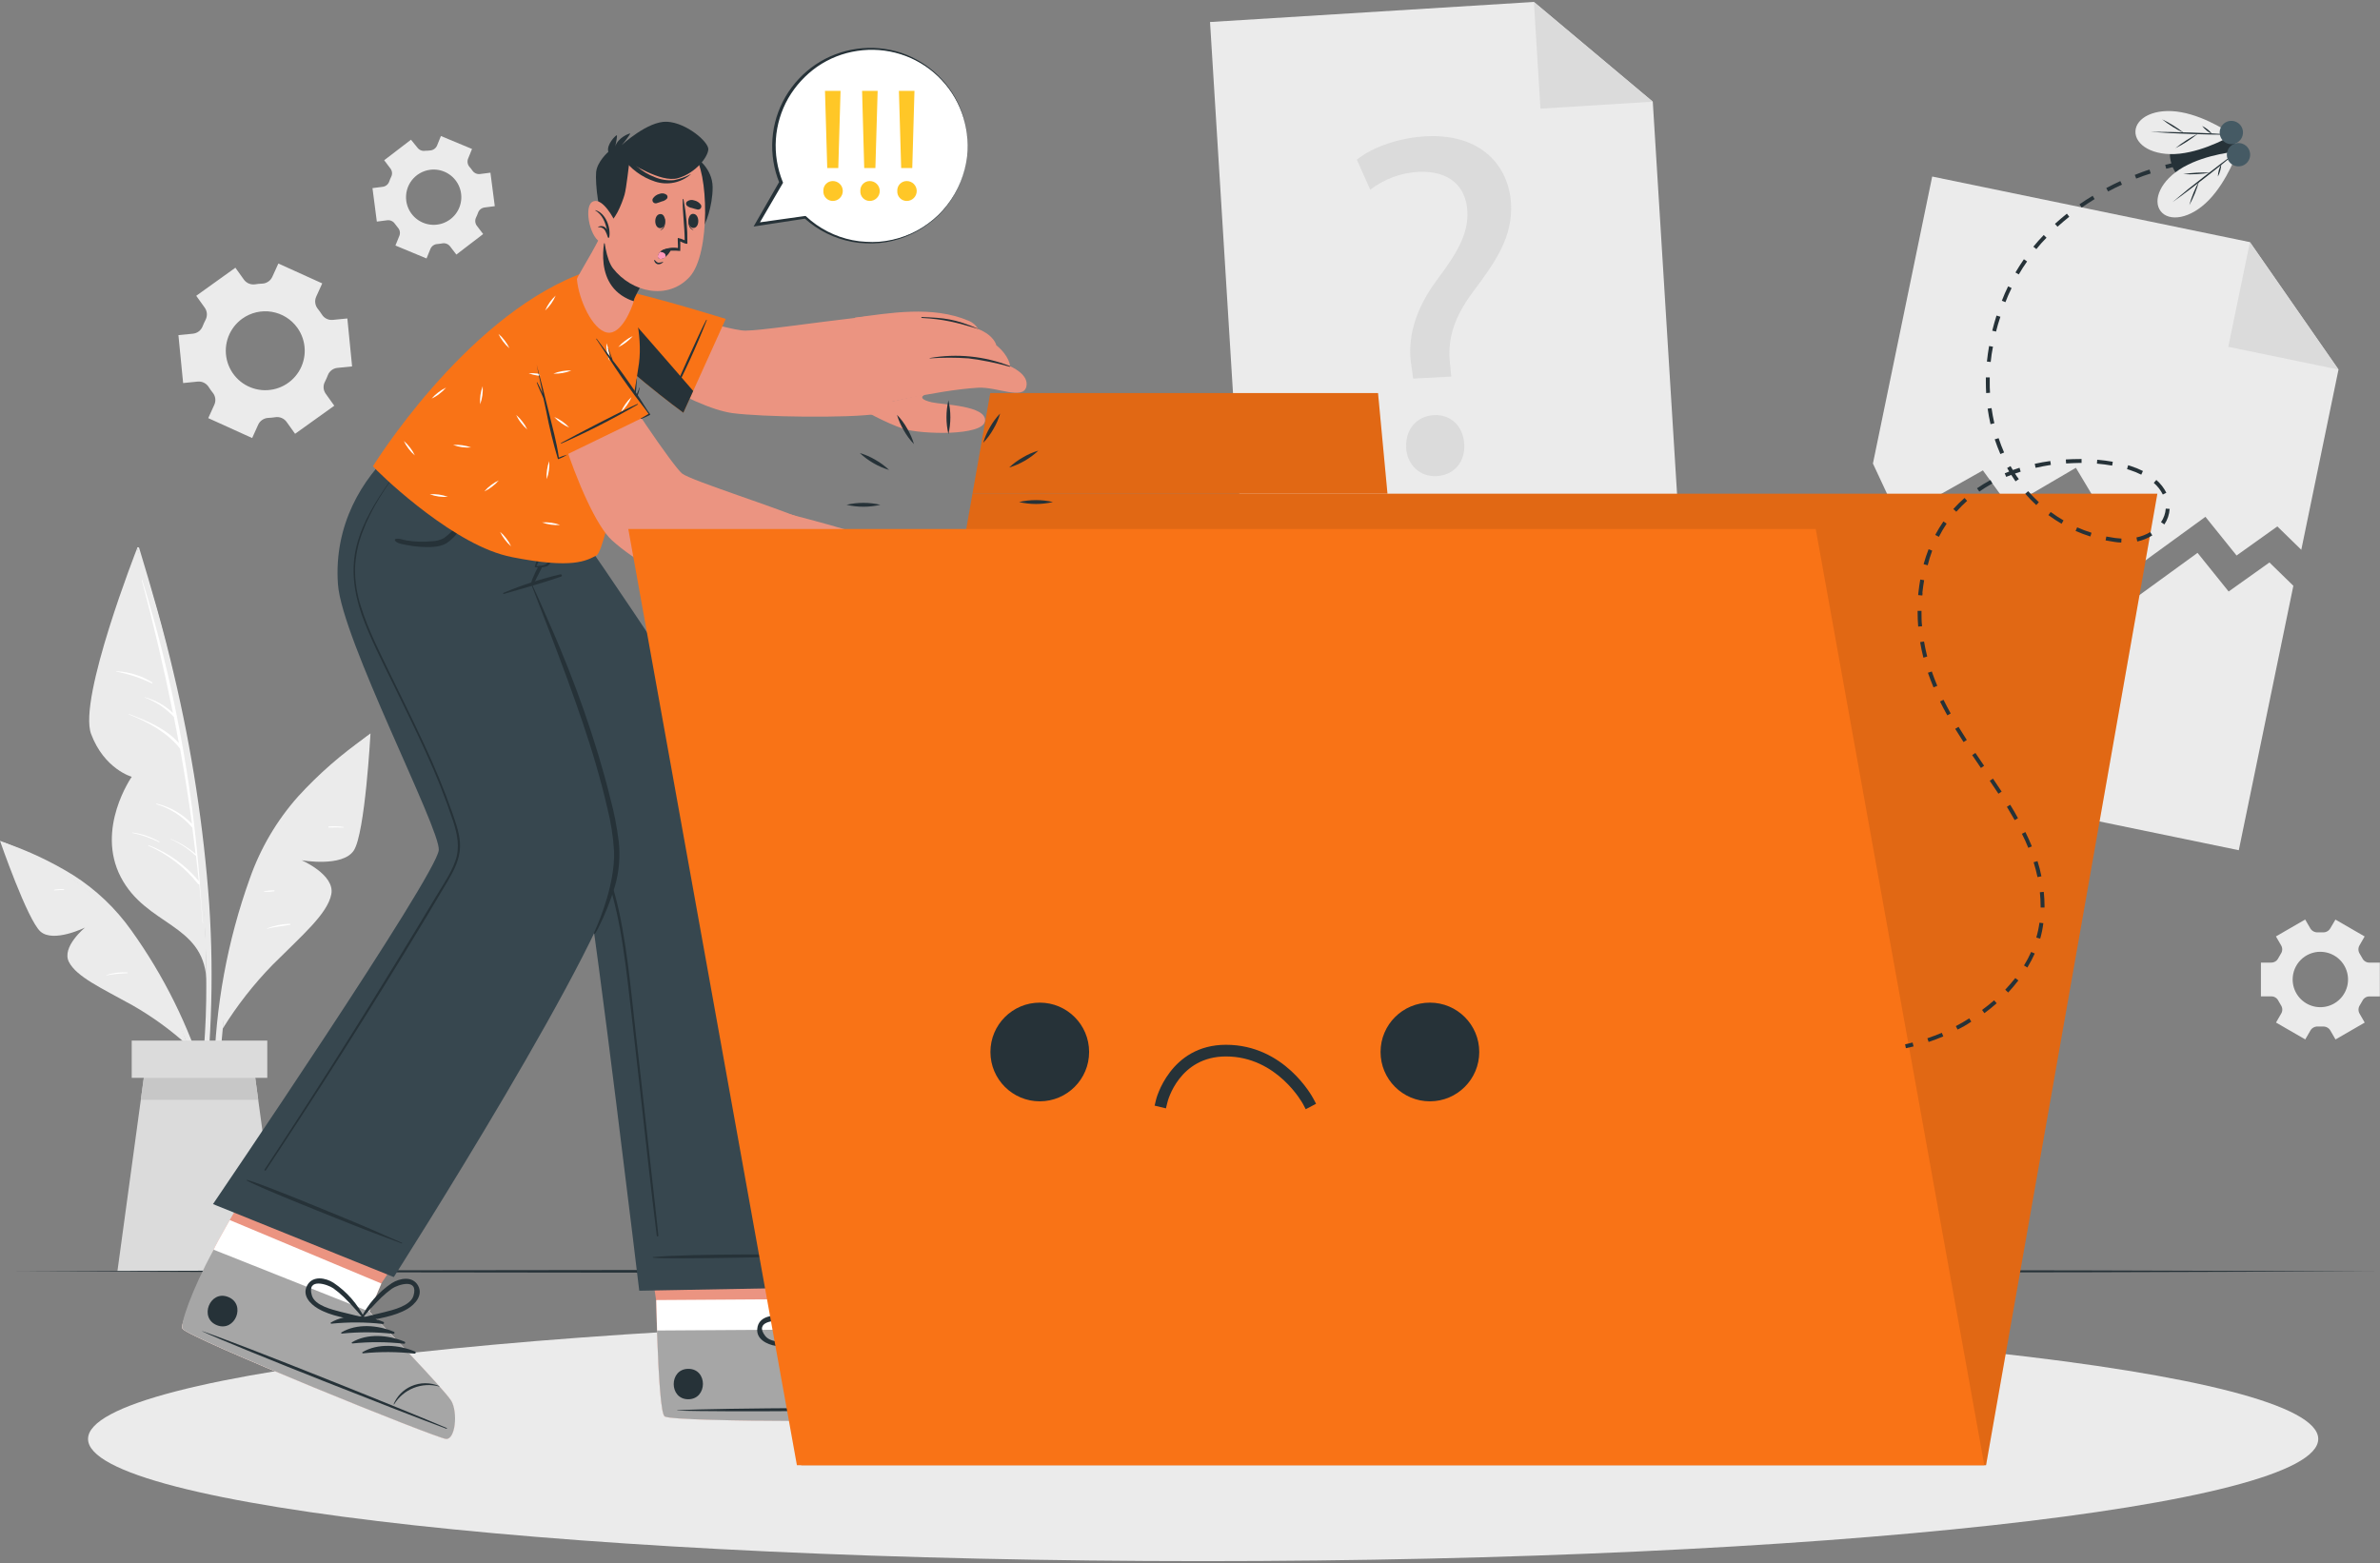 <svg width="612" height="402" viewBox="0 0 612 402" fill="none" xmlns="http://www.w3.org/2000/svg">
<rect x="0" y="0" width="612" height="402" fill="#808080" stroke="none"/>
<path d="M601.33 95.04L591.76 141.39L585.6 135.38L575.12 142.86L567.11 132.91L549.15 145.97L533.8 120.3L516.68 130.33L509.89 120.97L488.15 133.22L481.61 119.21L496.85 45.4L578.55 62.27L601.33 95.04Z" fill="#EBEBEB"/>
<path d="M578.55 62.27L601.33 95.04L572.99 89.19L578.55 62.27Z" fill="#DBDBDB"/>
<path d="M589.72 150.65L575.69 218.65L465.64 195.93L479.57 128.48L486.11 142.48L507.86 130.23L514.64 139.59L531.77 129.57L547.11 155.24L565.08 142.18L573.08 152.12L583.57 144.65L589.72 150.65Z" fill="#EBEBEB"/>
<path d="M432.21 142.68L320.06 149.62L311.15 5.66L394.43 0.5L425 26.15L432.21 142.68Z" fill="#EBEBEB"/>
<path d="M394.43 0.5L425 26.15L396.12 27.94L394.43 0.5Z" fill="#DBDBDB"/>
<path d="M363.38 97.37L362.94 94.12C361.81 87.39 363.65 79.86 369.5 71.99C374.78 64.99 377.64 59.99 377.32 54.31C376.96 47.91 372.71 43.87 364.8 44.19C360.279 44.425 355.937 46.029 352.35 48.79L348.9 41.06C352.9 37.81 359.9 35.41 366.55 35.06C380.98 34.26 388 42.8 388.55 52.33C389.03 60.86 384.61 67.27 378.99 74.76C373.83 81.59 372.14 87.22 372.87 93.59L373.18 96.85L363.38 97.37ZM361.6 115.08C361.34 110.44 364.29 107 368.68 106.76C373.07 106.52 376.27 109.6 376.53 114.25C376.77 118.64 374.08 122.18 369.44 122.44C365.01 122.69 361.81 119.47 361.56 115.08H361.6Z" fill="#DBDBDB"/>
<path d="M82.86 72.88L71.58 67.77L70.01 71.22C69.778 71.713 69.416 72.134 68.964 72.437C68.511 72.74 67.984 72.914 67.44 72.94C66.82 72.96 66.202 73.02 65.59 73.12C65.053 73.2 64.504 73.132 64.002 72.924C63.5 72.716 63.064 72.376 62.74 71.94L60.53 68.85L50.46 76.07L52.67 79.16C52.977 79.606 53.158 80.127 53.194 80.667C53.229 81.208 53.117 81.748 52.87 82.23C52.585 82.78 52.328 83.344 52.1 83.92C51.902 84.428 51.569 84.872 51.138 85.205C50.706 85.538 50.192 85.747 49.65 85.81L45.88 86.18L47.09 98.51L50.88 98.13C51.423 98.087 51.969 98.192 52.457 98.435C52.945 98.678 53.357 99.05 53.65 99.51C53.81 99.77 53.98 100.02 54.16 100.27C54.34 100.52 54.52 100.76 54.71 101C55.055 101.42 55.277 101.927 55.351 102.466C55.425 103.004 55.349 103.552 55.13 104.05L53.55 107.53L64.84 112.65L66.41 109.18C66.644 108.687 67.008 108.268 67.462 107.967C67.917 107.665 68.445 107.494 68.99 107.47C69.603 107.445 70.214 107.385 70.82 107.29C71.357 107.21 71.906 107.278 72.408 107.486C72.91 107.693 73.346 108.034 73.67 108.47L75.88 111.56L85.96 104.34L83.75 101.25C83.433 100.808 83.246 100.286 83.211 99.744C83.176 99.201 83.293 98.659 83.55 98.18C83.829 97.633 84.079 97.073 84.3 96.5C84.492 95.988 84.823 95.54 85.256 95.207C85.689 94.873 86.206 94.666 86.75 94.61L90.54 94.23L89.32 81.9L85.53 82.27C84.99 82.317 84.447 82.215 83.962 81.973C83.477 81.731 83.067 81.36 82.78 80.9C82.61 80.64 82.44 80.39 82.26 80.14C82.08 79.89 81.9 79.64 81.71 79.41C81.367 78.985 81.147 78.474 81.073 77.933C80.999 77.392 81.074 76.841 81.29 76.34L82.86 72.88ZM76.46 84.29C77.629 85.922 78.289 87.864 78.354 89.87C78.42 91.877 77.889 93.858 76.829 95.563C75.768 97.267 74.226 98.62 72.398 99.448C70.569 100.276 68.535 100.544 66.555 100.216C64.574 99.889 62.735 98.982 61.27 97.609C59.805 96.236 58.78 94.46 58.324 92.505C57.869 90.549 58.004 88.503 58.711 86.624C59.419 84.746 60.668 83.119 62.3 81.95C64.488 80.383 67.209 79.749 69.865 80.188C72.52 80.627 74.892 82.102 76.46 84.29V84.29Z" fill="#EBEBEB"/>
<path d="M592.76 236.48L585.24 240.82L586.57 243.12C586.769 243.45 586.868 243.83 586.855 244.215C586.843 244.6 586.719 244.973 586.5 245.29C586.27 245.65 586.05 246.02 585.85 246.41C585.686 246.755 585.426 247.046 585.102 247.248C584.777 247.45 584.402 247.555 584.02 247.55H581.38V256.24H584.04C584.422 256.235 584.797 256.34 585.122 256.542C585.446 256.744 585.706 257.035 585.87 257.38C586.07 257.77 586.29 258.14 586.52 258.5C586.739 258.817 586.863 259.19 586.875 259.575C586.887 259.96 586.789 260.34 586.59 260.67L585.26 262.97L592.78 267.31L594.12 265C594.314 264.672 594.596 264.405 594.933 264.229C595.27 264.052 595.65 263.973 596.03 264H597.31C597.69 263.974 598.069 264.054 598.406 264.23C598.743 264.407 599.025 264.673 599.22 265L600.56 267.32L608.07 262.98L606.74 260.67C606.551 260.338 606.458 259.96 606.472 259.579C606.486 259.197 606.607 258.827 606.82 258.51C607.05 258.15 607.27 257.77 607.47 257.39C607.634 257.045 607.894 256.754 608.218 256.552C608.543 256.35 608.918 256.245 609.3 256.25H611.96V247.56H609.28C608.898 247.565 608.523 247.46 608.198 247.258C607.874 247.056 607.614 246.765 607.45 246.42C607.25 246.04 607.03 245.66 606.8 245.3C606.587 244.983 606.466 244.613 606.452 244.231C606.438 243.85 606.531 243.472 606.72 243.14L608.05 240.83L600.54 236.49L599.2 238.77C599.006 239.098 598.724 239.365 598.387 239.541C598.05 239.718 597.67 239.797 597.29 239.77H596.65H596.01C595.629 239.796 595.248 239.716 594.91 239.539C594.571 239.363 594.287 239.097 594.09 238.77L592.76 236.48ZM596.65 244.78C598.059 244.778 599.437 245.194 600.609 245.976C601.782 246.757 602.696 247.869 603.236 249.171C603.776 250.472 603.918 251.904 603.644 253.287C603.369 254.669 602.691 255.938 601.695 256.935C600.698 257.931 599.429 258.609 598.047 258.884C596.664 259.158 595.232 259.016 593.931 258.476C592.629 257.936 591.517 257.022 590.736 255.849C589.954 254.677 589.538 253.299 589.54 251.89C589.539 250.955 589.722 250.03 590.078 249.166C590.435 248.302 590.959 247.517 591.619 246.856C592.279 246.195 593.064 245.67 593.927 245.312C594.79 244.954 595.715 244.77 596.65 244.77V244.78Z" fill="#EBEBEB"/>
<path d="M105.68 35.93L98.79 41.21L100.38 43.32C100.617 43.621 100.763 43.983 100.8 44.364C100.837 44.745 100.765 45.129 100.59 45.47C100.399 45.859 100.232 46.26 100.09 46.67C99.967 47.031 99.745 47.351 99.45 47.593C99.155 47.835 98.798 47.99 98.42 48.04L95.78 48.38L96.9 56.99L99.54 56.65C99.924 56.596 100.316 56.653 100.67 56.812C101.024 56.971 101.325 57.227 101.54 57.55C101.781 57.898 102.041 58.232 102.32 58.55C102.578 58.833 102.748 59.185 102.812 59.562C102.876 59.94 102.83 60.328 102.68 60.68L101.68 63.14L109.68 66.47L110.68 64.01C110.829 63.657 111.074 63.353 111.386 63.132C111.699 62.911 112.068 62.782 112.45 62.76L113.09 62.69L113.72 62.59C114.09 62.52 114.472 62.553 114.825 62.685C115.177 62.818 115.487 63.044 115.72 63.34L117.35 65.47L124.24 60.19L122.63 58.08C122.397 57.775 122.255 57.411 122.217 57.03C122.18 56.648 122.251 56.264 122.42 55.92C122.61 55.533 122.777 55.136 122.92 54.73C123.043 54.369 123.265 54.049 123.56 53.807C123.855 53.565 124.212 53.41 124.59 53.36L127.23 53.02L126.11 44.41L123.47 44.75C123.087 44.805 122.696 44.75 122.342 44.593C121.988 44.435 121.686 44.181 121.47 43.86C121.22 43.5 120.96 43.16 120.68 42.86C120.447 42.571 120.296 42.224 120.243 41.856C120.191 41.488 120.238 41.113 120.38 40.77L121.38 38.31L113.38 34.98L112.38 37.44C112.229 37.791 111.984 38.094 111.672 38.315C111.359 38.536 110.992 38.666 110.61 38.69L109.97 38.75L109.38 38.77C109.01 38.84 108.628 38.807 108.275 38.675C107.923 38.542 107.613 38.316 107.38 38.02L105.68 35.93ZM110.61 43.66C112.003 43.481 113.418 43.718 114.676 44.343C115.934 44.967 116.979 45.949 117.68 47.167C118.38 48.384 118.704 49.782 118.611 51.183C118.518 52.584 118.012 53.927 117.157 55.041C116.302 56.155 115.136 56.991 113.806 57.443C112.477 57.895 111.043 57.944 109.686 57.582C108.329 57.221 107.109 56.465 106.181 55.411C105.253 54.357 104.657 53.052 104.47 51.66C104.345 50.731 104.405 49.787 104.646 48.881C104.888 47.975 105.306 47.127 105.876 46.383C106.447 45.64 107.159 45.016 107.971 44.549C108.784 44.082 109.68 43.779 110.61 43.66Z" fill="#EBEBEB"/>
<path d="M54.2 261.55C54.576 251.883 54.442 242.203 53.8 232.55C52.369 212.617 49.329 192.833 44.71 173.39C42.17 162.45 39.05 151.69 35.79 140.94C35.69 140.61 35.17 140.7 35.26 141.04C45.33 178.94 53.59 218.04 53.02 257.44C52.86 268.44 51.58 279.29 50.54 290.25C50.54 290.54 50.99 290.66 51.06 290.36C53.13 280.95 53.81 271.13 54.2 261.55Z" fill="#EBEBEB"/>
<path d="M35.26 141.01C35.26 141.01 20.02 179.71 23.43 188.77C26.84 197.83 33.88 199.77 33.88 199.77C33.88 199.77 24.55 213.09 31.07 225.58C37.59 238.07 52.07 237.48 53.07 251.64C53.04 251.71 53.84 192.5 35.26 141.01Z" fill="#EBEBEB"/>
<path d="M51.38 227.26C51.405 227.196 51.405 227.124 51.38 227.06C49.38 200.639 44.422 174.526 36.6 149.21C36.6 149.14 36.45 149.16 36.47 149.21C39.49 160.543 42.157 171.923 44.47 183.35C42.421 181.409 39.918 180.013 37.19 179.29C37.19 179.29 37.11 179.35 37.19 179.37C40.056 180.42 42.633 182.134 44.71 184.37C45.15 186.62 45.59 188.86 46 191.11C42.59 187.3 37.87 185.41 33.14 183.61C33.129 183.615 33.12 183.622 33.114 183.632C33.107 183.642 33.104 183.653 33.104 183.665C33.104 183.677 33.107 183.688 33.114 183.698C33.12 183.708 33.129 183.715 33.14 183.72C38.07 185.72 42.97 188.3 46.31 192.55C47.47 198.97 48.49 205.413 49.37 211.88C46.908 209.301 43.75 207.491 40.28 206.67C40.17 206.67 40.11 206.8 40.22 206.83C43.785 207.88 46.967 209.944 49.38 212.77H49.44C49.74 215.037 50.027 217.313 50.3 219.6C48.395 217.988 46.245 216.692 43.93 215.76C43.87 215.76 43.83 215.83 43.93 215.85C46.292 216.873 48.455 218.305 50.32 220.08C50.32 220.08 50.37 220.08 50.4 220.08C50.65 222.25 50.9 224.42 51.12 226.59C47.686 222.439 43.23 219.254 38.19 217.35C38.169 217.35 38.148 217.358 38.133 217.373C38.118 217.388 38.11 217.409 38.11 217.43C38.11 217.451 38.118 217.472 38.133 217.487C38.148 217.502 38.169 217.51 38.19 217.51C43.166 219.703 47.538 223.069 50.93 227.32C50.967 227.367 51.018 227.401 51.075 227.419C51.132 227.437 51.193 227.437 51.25 227.42C51.58 230.75 51.88 234.08 52.12 237.42C52.12 237.47 52.2 237.47 52.2 237.42C51.94 234.067 51.667 230.68 51.38 227.26Z" fill="white"/>
<path d="M39.13 175.48C36.37 173.762 33.217 172.778 29.97 172.62C29.954 172.62 29.939 172.626 29.928 172.638C29.916 172.649 29.91 172.664 29.91 172.68C29.91 172.696 29.916 172.711 29.928 172.722C29.939 172.734 29.954 172.74 29.97 172.74C33.109 173.335 36.156 174.344 39.03 175.74C39.15 175.77 39.24 175.56 39.13 175.48Z" fill="white"/>
<path d="M40.98 216.45C38.859 215.232 36.523 214.435 34.1 214.1C34.02 214.1 34.01 214.21 34.1 214.23C36.466 214.705 38.755 215.506 40.9 216.61C40.99 216.66 41.07 216.5 40.98 216.45Z" fill="white"/>
<path d="M94.28 189.44C87.833 193.897 81.912 199.07 76.63 204.86C71.183 210.991 66.981 218.124 64.26 225.86C58.468 241.978 55.353 258.936 55.04 276.06C54.846 285.543 55.755 295.017 57.75 304.29C57.766 304.357 57.808 304.416 57.866 304.454C57.924 304.491 57.995 304.505 58.063 304.492C58.131 304.479 58.191 304.441 58.232 304.385C58.272 304.328 58.289 304.259 58.28 304.19C55.798 287.826 55.892 271.175 58.56 254.84C61.18 238.84 65.29 221.42 75.47 208.41C81.01 201.32 87.92 195.75 94.75 189.99C95.11 189.67 94.65 189.18 94.28 189.44Z" fill="#EBEBEB"/>
<path d="M57.28 264.52C60.95 258.584 65.263 253.071 70.14 248.08C77.77 240.45 84.19 235.03 85.19 229.99C86.19 224.95 77.55 221.23 77.55 221.23C77.55 221.23 88.1 223.13 90.99 218.7C93.88 214.27 95.27 188.61 95.27 188.61C95.27 188.61 76.07 202.32 67.12 221.54C58.17 240.76 57.28 264.52 57.28 264.52Z" fill="#EBEBEB"/>
<path d="M88.38 212.68C87.116 212.492 85.834 212.448 84.56 212.55C84.41 212.55 84.42 212.81 84.56 212.82C85.82 212.82 87.09 212.76 88.35 212.82C88.364 212.816 88.377 212.809 88.388 212.798C88.398 212.787 88.405 212.774 88.408 212.759C88.411 212.745 88.41 212.73 88.405 212.716C88.4 212.702 88.392 212.689 88.38 212.68V212.68Z" fill="white"/>
<path d="M74.59 237.57C72.562 237.611 70.558 238.011 68.67 238.75C68.67 238.75 68.67 238.85 68.67 238.84C70.67 238.37 72.6 238.18 74.58 237.84C74.606 237.829 74.628 237.81 74.644 237.787C74.66 237.764 74.669 237.736 74.67 237.708C74.671 237.68 74.664 237.652 74.65 237.628C74.636 237.603 74.615 237.583 74.59 237.57V237.57Z" fill="white"/>
<path d="M70.45 228.97C69.608 228.963 68.768 229.037 67.94 229.19C67.925 229.196 67.912 229.206 67.902 229.219C67.893 229.233 67.888 229.249 67.888 229.265C67.888 229.281 67.893 229.297 67.902 229.311C67.912 229.324 67.925 229.334 67.94 229.34C68.778 229.388 69.619 229.352 70.45 229.23C70.484 229.23 70.517 229.216 70.542 229.192C70.566 229.168 70.58 229.134 70.58 229.1C70.58 229.066 70.566 229.032 70.542 229.008C70.517 228.984 70.484 228.97 70.45 228.97V228.97Z" fill="white"/>
<path d="M0.99 216.66C7.239 218.779 13.228 221.6 18.84 225.07C24.663 228.77 29.713 233.566 33.71 239.19C42.119 250.895 48.557 263.897 52.77 277.68C55.12 285.312 56.569 293.192 57.09 301.16C57.079 301.212 57.051 301.258 57.01 301.291C56.969 301.324 56.918 301.342 56.865 301.342C56.812 301.342 56.761 301.324 56.72 301.291C56.679 301.258 56.651 301.212 56.64 301.16C54.875 287.344 50.954 273.891 45.02 261.29C39.19 248.94 31.84 235.8 20.6 227.62C14.48 223.17 7.6 220.25 0.74 217.17C0.38 217.05 0.63 216.54 0.99 216.66Z" fill="#EBEBEB"/>
<path d="M48.29 268.87C43.946 264.917 39.18 261.453 34.08 258.54C26.14 254.13 19.69 251.23 17.72 247.38C15.75 243.53 21.88 238.53 21.88 238.53C21.88 238.53 13.78 242.53 10.42 239.58C7.06 236.63 0 216.23 0 216.23C0 216.23 18.71 222.88 30.38 236.37C42.05 249.86 48.29 268.87 48.29 268.87Z" fill="#EBEBEB"/>
<path d="M32.76 250.09C30.921 249.962 29.073 250.189 27.32 250.76C27.32 250.76 27.32 250.85 27.32 250.84C29.109 250.533 30.916 250.346 32.73 250.28C32.86 250.28 32.89 250.1 32.76 250.09Z" fill="white"/>
<path d="M16.44 228.69C15.601 228.621 14.756 228.669 13.93 228.83C13.84 228.83 13.87 228.99 13.93 228.98C14.76 228.89 15.57 228.92 16.39 228.9C16.416 228.901 16.441 228.893 16.461 228.878C16.481 228.862 16.495 228.84 16.501 228.816C16.507 228.791 16.504 228.765 16.493 228.742C16.482 228.719 16.463 228.701 16.44 228.69V228.69Z" fill="white"/>
<path d="M72.42 326.95H30.19L36.21 282.84L37.75 271.53H64.86L66.4 282.84L72.42 326.95Z" fill="#DBDBDB"/>
<path d="M66.4 282.84H36.21L37.75 271.53H64.86L66.4 282.84Z" fill="#C7C7C7"/>
<path d="M68.73 267.61H33.87V277.19H68.73V267.61Z" fill="#DBDBDB"/>
<path d="M3.34 326.95L79.35 326.71L155.36 326.62L307.38 326.45L459.4 326.62L535.41 326.71L611.42 326.95L535.41 327.2L459.4 327.28L307.38 327.45L155.36 327.28L79.35 327.19L3.34 326.95Z" fill="#263238"/>
<path d="M309.38 401.48C467.742 401.48 596.12 387.413 596.12 370.06C596.12 352.707 467.742 338.64 309.38 338.64C151.018 338.64 22.64 352.707 22.64 370.06C22.64 387.413 151.018 401.48 309.38 401.48Z" fill="#EBEBEB"/>
<path d="M242.63 364.86C240.3 365.65 173.49 365.86 170.93 364.28C169.93 363.68 169.36 353.95 168.93 342.17C168.84 339.63 168.77 337 168.71 334.34L163.38 298.7L208.05 298.41L212.26 334.06L212.09 341.9C212.09 341.9 237.71 353.25 240.33 355.31C242.95 357.37 244.96 364.07 242.63 364.86Z" fill="#EB9481"/>
<path d="M242.63 364.86C240.3 365.65 173.49 365.86 170.93 364.28C169.75 363.54 169.11 349.33 168.75 334.34L212.21 334.06L212.04 341.9C212.04 341.9 237.66 353.25 240.28 355.31C242.9 357.37 244.96 364.07 242.63 364.86Z" fill="white"/>
<path d="M242.63 364.86C240.3 365.65 173.49 365.86 170.93 364.28C169.93 363.68 169.36 353.95 168.93 342.17L212 341.9C212 341.9 237.62 353.25 240.24 355.31C242.86 357.37 244.96 364.07 242.63 364.86Z" fill="#A6A6A6"/>
<path d="M241.66 362.19C230.46 361.95 185.26 362.06 174.17 362.68C174.08 362.68 174.08 362.74 174.17 362.75C185.27 363.22 230.47 362.75 241.66 362.37C241.9 362.36 241.9 362.19 241.66 362.19Z" fill="#263238"/>
<path d="M235.97 352.92C234.725 352.892 233.487 353.123 232.335 353.598C231.184 354.073 230.143 354.782 229.28 355.68C227.707 357.283 226.817 359.434 226.8 361.68C226.8 361.75 226.92 361.75 226.93 361.68C227.302 359.468 228.379 357.435 230.001 355.885C231.623 354.335 233.703 353.351 235.93 353.08C235.951 353.085 235.974 353.082 235.992 353.071C236.011 353.06 236.025 353.041 236.03 353.02C236.035 352.999 236.032 352.976 236.021 352.958C236.009 352.939 235.991 352.925 235.97 352.92V352.92Z" fill="#263238"/>
<path d="M216.38 343C211.9 342.95 206.71 344.55 203.93 348.23C203.83 348.37 204.03 348.52 204.16 348.45C208.074 346.384 212.197 344.741 216.46 343.55C216.526 343.532 216.583 343.49 216.62 343.433C216.658 343.376 216.673 343.307 216.663 343.24C216.653 343.172 216.619 343.11 216.567 343.066C216.515 343.022 216.448 342.999 216.38 343V343Z" fill="#263238"/>
<path d="M219.86 344.33C215.37 344.33 210.18 345.89 207.41 349.56C207.3 349.71 207.5 349.86 207.64 349.79C211.548 347.717 215.669 346.07 219.93 344.88C219.995 344.862 220.051 344.821 220.089 344.765C220.126 344.709 220.142 344.642 220.134 344.575C220.125 344.508 220.093 344.446 220.043 344.401C219.992 344.356 219.927 344.331 219.86 344.33V344.33Z" fill="#263238"/>
<path d="M223.32 345.67C218.84 345.67 213.65 347.22 210.87 350.9C210.77 351.04 210.97 351.19 211.1 351.12C215.014 349.054 219.137 347.411 223.4 346.22C223.466 346.202 223.523 346.16 223.56 346.103C223.598 346.046 223.613 345.977 223.603 345.91C223.593 345.842 223.559 345.78 223.507 345.736C223.455 345.692 223.388 345.669 223.32 345.67Z" fill="#263238"/>
<path d="M226.79 347.01C222.3 346.96 217.11 348.56 214.34 352.24C214.23 352.38 214.44 352.53 214.57 352.46C218.483 350.392 222.607 348.75 226.87 347.56C226.936 347.542 226.993 347.5 227.03 347.443C227.068 347.386 227.083 347.317 227.073 347.25C227.063 347.182 227.029 347.12 226.977 347.076C226.925 347.032 226.858 347.009 226.79 347.01V347.01Z" fill="#263238"/>
<path d="M176.99 352.03C171.99 352.03 171.99 359.88 176.99 359.85C181.99 359.82 182.03 352 176.99 352.03Z" fill="#263238"/>
<path d="M221.19 331.02C218.92 329.14 216.06 331.02 214.67 332.95C212.356 336.361 210.977 340.319 210.67 344.43C210.67 344.52 210.74 344.56 210.81 344.56C210.828 344.645 210.866 344.724 210.92 344.791C210.975 344.858 211.045 344.911 211.124 344.945C211.204 344.979 211.29 344.994 211.376 344.988C211.463 344.982 211.546 344.955 211.62 344.91C214.8 342.7 218.48 340.72 220.89 337.59C222.26 335.77 223.38 332.77 221.19 331.02ZM215.73 340.56C214.19 341.69 212.6 342.74 211.1 343.93C211.9 341.69 212.59 339.43 213.61 337.27C214.081 336.234 214.623 335.232 215.23 334.27C216.23 332.78 220.59 329.02 221.05 333.89C221.31 336.56 217.56 339.22 215.73 340.56Z" fill="#263238"/>
<path d="M199.51 346.13C203.41 346.71 207.44 345.59 211.27 344.98C211.353 344.958 211.43 344.917 211.495 344.861C211.559 344.804 211.609 344.733 211.642 344.653C211.674 344.573 211.687 344.487 211.679 344.402C211.672 344.316 211.645 344.233 211.6 344.16C211.615 344.149 211.626 344.134 211.634 344.118C211.643 344.101 211.647 344.083 211.647 344.065C211.647 344.047 211.643 344.029 211.634 344.012C211.626 343.996 211.615 343.981 211.6 343.97C208.523 341.226 204.777 339.339 200.74 338.5C198.38 338.05 195.04 338.7 194.74 341.63C194.38 344.39 197.23 345.77 199.51 346.13ZM196.79 343.59C193.79 339.75 199.52 339.42 201.24 339.82C202.356 340.099 203.452 340.453 204.52 340.88C206.707 341.787 208.847 342.805 210.93 343.93C209.03 344.12 207.16 344.46 205.27 344.72C203.01 345.02 198.47 345.7 196.79 343.59V343.59Z" fill="#263238"/>
<path d="M97.7 133.97C97.7 133.97 149.57 222.21 150.96 228.41C153.09 237.93 164.38 331.94 164.38 331.94L218.38 330.94C218.38 330.94 209.08 248.05 200.27 220.74C193.93 201.07 148.15 135.83 148.15 135.83L97.7 133.97Z" fill="#37474F"/>
<path d="M213.47 322.7C205.72 322.64 178.25 322.33 167.93 323.29C167.85 323.29 167.86 323.43 167.93 323.44C171.48 323.95 205.71 323.16 213.46 322.91C213.476 322.916 213.494 322.918 213.511 322.916C213.528 322.914 213.544 322.908 213.558 322.898C213.573 322.889 213.585 322.876 213.593 322.861C213.602 322.846 213.606 322.829 213.607 322.812C213.608 322.795 213.605 322.777 213.598 322.762C213.591 322.746 213.58 322.732 213.567 322.721C213.553 322.71 213.538 322.703 213.521 322.699C213.504 322.695 213.487 322.696 213.47 322.7V322.7Z" fill="#263238"/>
<path d="M106.55 142.07C109.95 147.4 113.55 152.62 117.01 157.91C120.47 163.2 123.95 168.49 127.38 173.77C134.22 184.437 140.887 195.173 147.38 205.98C150.549 210.989 153.26 216.274 155.48 221.77C157.506 227.267 159.029 232.937 160.03 238.71C161.09 244.5 161.79 250.35 162.44 256.2C163.107 262.42 163.803 268.643 164.53 274.87C165.95 287.61 167.373 300.35 168.8 313.09C168.97 314.65 169.14 316.21 169.3 317.78C169.3 318.01 168.91 318.05 168.88 317.78C167.29 305.13 165.97 292.43 164.53 279.78C163.81 273.467 163.093 267.157 162.38 260.85C161.71 254.98 161.07 249.1 160.16 243.27C159.325 237.515 158.055 231.832 156.36 226.27C154.493 220.51 151.991 214.976 148.9 209.77C142.65 198.98 136.03 188.38 129.41 177.77C122.79 167.16 115.99 156.46 109.01 145.98C108.15 144.69 107.28 143.4 106.38 142.13C106.31 142.06 106.49 141.97 106.55 142.07Z" fill="#263238"/>
<path d="M114.7 370.06C112.24 369.91 48.7 344.17 46.94 341.73C46.862 341.586 46.827 341.423 46.84 341.26C46.84 339.07 51.25 331.43 54.93 321.39C55.16 320.75 56.8 317.77 59.07 313.76C65.38 302.77 76.38 283.84 76.38 283.84L117.91 300.34L98.03 330.09L94.94 337.29C94.94 337.29 114.43 357.44 116.07 360.29C117.71 363.14 117.15 370.2 114.7 370.06Z" fill="#EB9481"/>
<path d="M114.7 370.06C112.24 369.91 48.7 344.17 46.94 341.73C46.862 341.586 46.827 341.423 46.84 341.26C46.84 339.07 51.25 331.43 54.93 321.39C55.16 320.75 56.8 317.77 59.07 313.76L98.07 330.09L94.98 337.29C94.98 337.29 114.47 357.44 116.11 360.29C117.75 363.14 117.15 370.2 114.7 370.06Z" fill="white"/>
<path d="M114.7 370.06C112.24 369.91 48.7 344.17 46.94 341.73C46.26 340.8 49.1 332.13 54.94 321.39L94.94 337.3C94.94 337.3 114.43 357.43 116.08 360.3C117.73 363.17 117.15 370.2 114.7 370.06Z" fill="#A6A6A6"/>
<path d="M114.8 367.22C104.51 362.8 62.57 345.94 52.06 342.36C51.97 342.36 51.95 342.36 52.06 342.42C62.17 347.02 104.24 363.54 114.76 367.42C114.96 367.47 115.02 367.31 114.8 367.22Z" fill="#263238"/>
<path d="M113 356.49C111.859 355.989 110.626 355.73 109.38 355.73C108.134 355.73 106.901 355.989 105.76 356.49C103.708 357.388 102.082 359.043 101.22 361.11C101.22 361.17 101.31 361.22 101.34 361.16C102.519 359.243 104.287 357.759 106.381 356.931C108.474 356.104 110.779 355.977 112.95 356.57C112.967 356.565 112.981 356.555 112.991 356.54C113 356.525 113.003 356.507 113 356.49V356.49Z" fill="#263238"/>
<path d="M98.57 339.95C94.44 338.22 89.02 337.76 85.07 340.13C84.92 340.22 85.07 340.43 85.2 340.42C89.603 339.973 94.042 339.997 98.44 340.49C98.508 340.497 98.576 340.48 98.631 340.441C98.687 340.401 98.727 340.343 98.743 340.277C98.758 340.211 98.75 340.141 98.718 340.081C98.686 340.021 98.634 339.974 98.57 339.95Z" fill="#263238"/>
<path d="M101.28 342.49C97.15 340.76 91.73 340.3 87.78 342.67C87.63 342.76 87.78 342.97 87.91 342.96C92.313 342.508 96.752 342.532 101.15 343.03C101.218 343.037 101.286 343.02 101.341 342.981C101.397 342.941 101.437 342.883 101.453 342.817C101.468 342.751 101.46 342.681 101.428 342.621C101.396 342.561 101.344 342.514 101.28 342.49Z" fill="#263238"/>
<path d="M104 345.03C99.86 343.3 94.44 342.84 90.5 345.21C90.34 345.3 90.5 345.51 90.62 345.5C95.023 345.048 99.462 345.072 103.86 345.57C103.929 345.582 104 345.567 104.059 345.529C104.117 345.491 104.16 345.432 104.177 345.364C104.195 345.296 104.186 345.224 104.154 345.163C104.121 345.101 104.066 345.053 104 345.03V345.03Z" fill="#263238"/>
<path d="M106.71 347.57C102.57 345.84 97.16 345.38 93.21 347.74C93.05 347.84 93.21 348.05 93.33 348.04C97.733 347.588 102.172 347.612 106.57 348.11C106.639 348.122 106.71 348.107 106.769 348.069C106.827 348.031 106.87 347.972 106.887 347.904C106.905 347.836 106.896 347.764 106.864 347.703C106.831 347.641 106.776 347.593 106.71 347.57V347.57Z" fill="#263238"/>
<path d="M58.66 333.54C53.99 331.68 51.09 338.95 55.78 340.81C60.47 342.67 63.38 335.4 58.66 333.54Z" fill="#263238"/>
<path d="M107.52 330.65C106.11 328.06 102.78 328.7 100.75 329.99C97.33 332.281 94.572 335.429 92.75 339.12C92.742 339.136 92.738 339.154 92.738 339.172C92.737 339.19 92.741 339.208 92.749 339.224C92.757 339.241 92.768 339.255 92.782 339.266C92.796 339.278 92.812 339.286 92.83 339.29C92.83 339.62 93.05 340.01 93.44 339.93C97.23 339.06 101.38 338.61 104.78 336.61C106.73 335.45 108.85 333.1 107.52 330.65ZM98.87 337.44C97.02 337.91 95.16 338.29 93.33 338.83C94.844 337.006 96.449 335.261 98.14 333.6C98.972 332.807 99.858 332.072 100.79 331.4C102.24 330.4 107.72 328.55 106.32 333.24C105.55 335.83 101.08 336.88 98.87 337.44V337.44Z" fill="#263238"/>
<path d="M81.75 336.52C85.15 338.52 89.3 338.99 93.08 339.87C93.47 339.96 93.73 339.57 93.7 339.23C93.719 339.228 93.737 339.221 93.752 339.21C93.767 339.199 93.78 339.185 93.788 339.167C93.796 339.15 93.799 339.132 93.798 339.113C93.797 339.094 93.79 339.076 93.78 339.06C91.961 335.362 89.202 332.206 85.78 329.91C83.78 328.61 80.43 327.96 79.01 330.54C77.59 333.12 79.76 335.35 81.75 336.52ZM80.19 333.14C78.8 328.45 84.27 330.31 85.72 331.32C86.651 331.993 87.533 332.732 88.36 333.53C90.048 335.194 91.65 336.943 93.16 338.77C91.33 338.23 89.47 337.84 87.62 337.37C85.38 336.77 80.95 335.77 80.19 333.14Z" fill="#263238"/>
<path d="M101.26 328.43L54.77 309.66C54.77 309.66 112.41 224.91 112.83 218.6C113.21 213.02 87.89 164.4 86.9 150.23C85.82 134.93 93.18 123.1 101.28 115.75L149.23 136.14C149.23 136.14 144.17 144.23 136.23 148.74C136.23 148.74 160.82 204.94 159.42 222.22C158.02 239.5 101.26 328.43 101.26 328.43Z" fill="#37474F"/>
<path d="M103.32 319.59C96.6 316.7 98.57 317.43 91.81 314.59C88.51 313.21 66.81 304.18 63.47 303.43C63.4 303.43 63.35 303.53 63.42 303.57C66.31 305.34 88.19 313.99 91.52 315.31C98.33 317.99 96.4 317.15 103.24 319.75C103.25 319.764 103.264 319.774 103.279 319.781C103.295 319.788 103.312 319.791 103.329 319.79C103.346 319.788 103.362 319.782 103.376 319.773C103.39 319.763 103.402 319.75 103.409 319.735C103.417 319.719 103.421 319.703 103.42 319.686C103.419 319.668 103.414 319.652 103.405 319.637C103.396 319.623 103.384 319.611 103.369 319.603C103.354 319.594 103.337 319.59 103.32 319.59V319.59Z" fill="#263238"/>
<path d="M144.09 147.71C139.098 148.874 134.214 150.459 129.49 152.45C129.471 152.457 129.453 152.467 129.438 152.48C129.423 152.494 129.411 152.51 129.402 152.528C129.393 152.546 129.388 152.566 129.387 152.586C129.386 152.606 129.388 152.626 129.395 152.645C129.402 152.664 129.412 152.682 129.425 152.697C129.439 152.712 129.455 152.724 129.473 152.733C129.491 152.742 129.511 152.747 129.531 152.748C129.551 152.749 129.571 152.747 129.59 152.74C134.49 151.31 139.47 149.97 144.29 148.28C144.66 148.15 144.47 147.63 144.09 147.71Z" fill="#263238"/>
<path d="M138.38 145.77C137.914 146.599 137.503 147.457 137.15 148.34C136.805 149.01 136.591 149.74 136.52 150.49C136.52 150.64 136.72 150.67 136.81 150.58C137.312 149.98 137.717 149.305 138.01 148.58C138.42 147.79 138.84 147.01 139.23 146.2C139.5 145.61 138.69 145.23 138.38 145.77Z" fill="#263238"/>
<path d="M138.98 141.23C139.28 140.49 139.57 139.76 139.88 139.02C140.19 138.28 140.58 137.52 140.88 136.74C140.88 136.62 141.12 136.74 141.07 136.83C140.77 137.57 140.58 138.35 140.35 139.11C140.12 139.87 139.86 140.63 139.61 141.39C139.14 142.8 138.61 144.2 137.96 145.57C138.747 145.609 139.533 145.473 140.26 145.17C141.003 144.695 141.574 143.994 141.89 143.17C142.31 142.35 142.7 141.51 143.13 140.69C143.659 139.803 144.105 138.869 144.46 137.9C144.46 137.78 144.7 137.9 144.65 137.99C143.998 140.04 143.144 142.019 142.1 143.9C141.65 144.63 141.3 145.4 140.48 145.68C139.592 145.928 138.663 145.993 137.75 145.87C137.63 145.87 137.49 145.87 137.53 145.69C137.939 144.18 138.423 142.692 138.98 141.23V141.23Z" fill="#263238"/>
<path d="M136.94 150.57C138.65 154.18 140.15 157.78 141.74 161.38C143.33 164.98 144.74 168.46 146.17 172.04C149.03 179.26 151.59 186.62 153.84 194.04C154.95 197.72 155.98 201.43 156.9 205.17C157.913 208.898 158.655 212.695 159.12 216.53C159.521 220.359 159.182 224.229 158.12 227.93C157.017 231.588 155.602 235.144 153.89 238.56C152.84 240.72 152.49 240.43 152.99 239.34C154.42 236.24 158.17 226.85 157.9 218.96C157.681 215.183 157.099 211.435 156.16 207.77C155.287 203.99 154.303 200.24 153.21 196.52C151.08 189.18 148.55 181.99 145.95 174.81C144.49 170.81 142.95 166.81 141.45 162.81C139.95 158.81 138.45 155.13 136.77 150.71C136.72 150.53 136.89 150.46 136.94 150.57Z" fill="#263238"/>
<path d="M101.65 138.64C102.48 138.33 103.65 138.84 104.49 138.98C105.578 139.165 106.677 139.275 107.78 139.31C108.871 139.348 109.964 139.312 111.05 139.2C112.144 139.172 113.216 138.888 114.18 138.37C115.762 137.218 117.118 135.784 118.18 134.14C119.446 132.46 120.491 130.625 121.29 128.68C121.29 128.56 121.5 128.68 121.46 128.76C121.11 129.87 120.85 130.99 120.46 132.08C120.029 133.104 119.514 134.091 118.92 135.03C117.957 136.92 116.533 138.536 114.78 139.73C112.85 140.83 110.37 140.73 108.22 140.64C106.973 140.567 105.733 140.404 104.51 140.15C103.63 139.96 102.15 139.82 101.59 139.05C101.564 139.021 101.544 138.986 101.533 138.948C101.521 138.91 101.518 138.87 101.524 138.831C101.53 138.792 101.544 138.755 101.566 138.722C101.588 138.689 101.616 138.661 101.65 138.64V138.64Z" fill="#263238"/>
<path d="M68.04 300.77C75.68 289.197 83.18 277.53 90.54 265.77C97.9 254.01 105.16 242.16 112.32 230.22C114.03 227.37 116 224.53 117.1 221.37C118.3 217.94 117.62 214.61 116.54 211.25C114.501 205.12 112.117 199.111 109.4 193.25C106.72 187.34 103.83 181.53 100.99 175.7C98.15 169.87 95.18 164.11 92.99 158.03C90.99 152.22 90.18 146.2 91.74 140.18C93.3 134.16 96.66 128.84 100.17 123.83C101.09 122.51 102.04 121.2 102.97 119.83C103.04 119.73 103.19 119.83 103.12 119.95C99.25 125.17 95.48 130.7 93.21 136.83C92.05 139.852 91.401 143.045 91.29 146.28C91.271 149.563 91.781 152.829 92.8 155.95C94.68 162.03 97.65 167.78 100.42 173.5C103.19 179.22 106.15 185.14 108.88 191.03C111.696 196.958 114.2 203.03 116.38 209.22C117.31 211.97 118.38 214.85 118.3 217.8C118.23 221.03 116.69 223.94 115.09 226.66C108.09 238.51 100.92 250.22 93.62 261.86C86.32 273.5 78.81 285.14 71.21 296.66L68.33 301.01C68.18 301.19 67.92 300.98 68.04 300.77Z" fill="#263238"/>
<path d="M151.89 82.24C156.22 91.74 178.09 104.83 188.33 106.24C195.69 107.24 218.07 107.6 225.74 106.43C234.74 105.05 227.86 80.8 222.55 81.43C207.95 83.13 195.55 85.03 191.65 85.03C186.89 85.03 161.14 76.77 158.04 75.6C150.44 72.77 149.44 76.85 151.89 82.24Z" fill="#EB9481"/>
<path d="M152.03 84.77C157.51 92.88 175.72 106.14 175.72 106.14L178.25 100.54L186.62 82.02C186.62 82.02 169.89 76.77 158.88 74.37C157.584 74.075 156.267 73.888 154.94 73.81C147.91 73.43 147.3 77.77 152.03 84.77Z" fill="#f97316"/>
<path d="M152.03 84.77C157.51 92.88 175.72 106.14 175.72 106.14L178.25 100.54C171.46 92.65 160.97 80.7 154.94 73.83C147.91 73.43 147.3 77.77 152.03 84.77Z" fill="#263238"/>
<path d="M172.44 102.38C173.83 98.97 180.01 85.24 181.55 82.38C181.65 82.18 181.81 82.2 181.72 82.38C179.039 89.208 175.988 95.885 172.58 102.38C172.54 102.5 172.38 102.46 172.44 102.38Z" fill="#263238"/>
<path d="M219.87 81.68C228.75 80.52 239.74 78.53 249.05 82.48C250.096 82.89 250.973 83.641 251.54 84.61C255.74 86.31 256.2 88.8 256.2 88.8C259.63 91.58 259.75 94.2 259.75 94.2C259.75 94.2 264.67 96.2 263.92 99.42C263.1 102.98 256.36 99.42 251.46 99.71C240.21 100.41 224.46 104.54 221.21 105.06L219.87 81.68Z" fill="#EB9481"/>
<path d="M239.16 92.16C242.449 91.935 245.751 91.935 249.04 92.16C252.622 92.609 256.166 93.328 259.64 94.31C259.663 94.318 259.687 94.317 259.709 94.306C259.73 94.296 259.747 94.278 259.755 94.255C259.763 94.233 259.762 94.208 259.751 94.186C259.741 94.165 259.723 94.148 259.7 94.14C253.173 91.579 246.068 90.86 239.16 92.06C239 92.04 239 92.17 239.16 92.16Z" fill="#263238"/>
<path d="M237.07 81.77C242.56 82.05 245.99 82.93 251.51 84.59V84.53C245.43 81.99 242.94 81.75 237.04 81.53C236.85 81.61 236.86 81.77 237.07 81.77Z" fill="#263238"/>
<path d="M237.96 101.41C236.53 102.08 236.88 102.83 239.61 103.46C242.34 104.09 253.69 104.28 253.29 108.24C252.89 112.2 236.88 111.7 232.41 110.3C227.94 108.9 221.21 105.06 221.21 105.06C224.38 104.53 231.82 102.52 237.96 101.41Z" fill="#EB9481"/>
<path d="M163.78 97.38C163.71 99.09 163.55 100.83 163.31 102.56C163.31 102.49 163.31 102.43 163.38 102.37C163.71 101.47 164.04 100.55 164.44 99.68C164.44 99.68 164.54 99.68 164.53 99.68C164.338 100.633 164.05 101.565 163.67 102.46C163.49 102.89 163.32 103.31 163.13 103.73C163.01 104.5 162.87 105.26 162.72 106.02C162.42 107.45 161.07 113.53 160.72 114.56C160.66 114.77 160.4 114.72 160.42 114.48C160.49 113.36 161.62 107.03 161.85 105.59C162.297 102.81 162.894 100.056 163.64 97.34C163.69 97.29 163.79 97.33 163.78 97.38Z" fill="#263238"/>
<path d="M153.38 142.85C150.71 144.22 147.27 146.35 131.77 143.3C130.77 143.1 129.83 142.86 128.85 142.57C114.32 138.21 96.85 121.12 95.9 119.91C95.9 119.91 118.99 82.48 148.52 70.71C152.17 69.26 158.21 72.06 161.52 75.55C162.71 76.8 165.3 85.99 164.31 93.43C163.32 100.87 156.04 141.48 153.38 142.85Z" fill="#f97316"/>
<path d="M151.3 93.09C151.412 94.672 151.19 96.259 150.65 97.75C150.523 96.168 150.745 94.577 151.3 93.09V93.09Z" fill="white"/>
<path d="M141.23 118.58C141.294 119.367 141.267 120.159 141.15 120.94C141.054 121.727 140.862 122.499 140.58 123.24C140.511 122.45 140.538 121.654 140.66 120.87C140.762 120.087 140.953 119.319 141.23 118.58V118.58Z" fill="white"/>
<path d="M124.12 99.31C124.233 100.895 124.011 102.486 123.47 103.98C123.344 102.395 123.566 100.801 124.12 99.31V99.31Z" fill="white"/>
<path d="M157.89 117.28C157.954 118.07 157.927 118.866 157.81 119.65C157.714 120.437 157.522 121.209 157.24 121.95C157.171 121.16 157.198 120.364 157.32 119.58C157.421 118.794 157.612 118.022 157.89 117.28V117.28Z" fill="white"/>
<path d="M135.92 96.01C136.707 95.943 137.499 95.967 138.28 96.08C139.067 96.18 139.84 96.374 140.58 96.66C138.998 96.774 137.41 96.552 135.92 96.01V96.01Z" fill="white"/>
<path d="M116.5 114.42C118.082 114.308 119.669 114.53 121.16 115.07C119.578 115.197 117.987 114.975 116.5 114.42V114.42Z" fill="white"/>
<path d="M139.38 134.35C140.962 134.236 142.55 134.458 144.04 135C142.458 135.125 140.868 134.903 139.38 134.35V134.35Z" fill="white"/>
<path d="M110.51 127.11C112.092 126.998 113.679 127.22 115.17 127.76C113.588 127.885 111.998 127.663 110.51 127.11V127.11Z" fill="white"/>
<path d="M151.15 75.17C152.732 75.058 154.319 75.28 155.81 75.82C154.228 75.931 152.641 75.71 151.15 75.17V75.17Z" fill="white"/>
<path d="M145.5 81.55C144.994 82.158 144.417 82.702 143.78 83.17C143.16 83.649 142.49 84.058 141.78 84.39C142.282 83.786 142.853 83.243 143.48 82.77C144.106 82.289 144.783 81.88 145.5 81.55V81.55Z" fill="white"/>
<path d="M114.71 99.68C114.198 100.282 113.618 100.823 112.98 101.29C112.367 101.778 111.695 102.188 110.98 102.51C111.494 101.91 112.075 101.37 112.71 100.9C113.325 100.414 113.996 100.004 114.71 99.68V99.68Z" fill="white"/>
<path d="M153.16 107.86C152.648 108.466 152.068 109.009 151.43 109.48C150.815 109.966 150.144 110.376 149.43 110.7C149.942 110.094 150.522 109.551 151.16 109.08C151.778 108.599 152.449 108.189 153.16 107.86Z" fill="white"/>
<path d="M128.26 123.54C127.748 124.146 127.168 124.689 126.53 125.16C125.914 125.645 125.243 126.054 124.53 126.38C125.042 125.774 125.622 125.231 126.26 124.76C126.878 124.279 127.549 123.869 128.26 123.54Z" fill="white"/>
<path d="M162.7 86.44C162.188 87.046 161.608 87.589 160.97 88.06C160.35 88.539 159.68 88.948 158.97 89.28C159.482 88.674 160.062 88.131 160.7 87.66C161.316 87.175 161.987 86.766 162.7 86.44V86.44Z" fill="white"/>
<path d="M162.18 104.61C161.574 104.098 161.031 103.518 160.56 102.88C160.073 102.266 159.664 101.594 159.34 100.88C159.948 101.386 160.492 101.963 160.96 102.6C161.438 103.224 161.847 103.898 162.18 104.61V104.61Z" fill="white"/>
<path d="M106.68 117.13C106.074 116.618 105.531 116.038 105.06 115.4C104.579 114.782 104.169 114.111 103.84 113.4C104.446 113.912 104.989 114.492 105.46 115.13C105.945 115.746 106.354 116.417 106.68 117.13V117.13Z" fill="white"/>
<path d="M155.43 132.02C154.822 131.514 154.278 130.937 153.81 130.3C153.331 129.68 152.922 129.01 152.59 128.3C153.196 128.812 153.739 129.392 154.21 130.03C154.693 130.644 155.102 131.312 155.43 132.02Z" fill="white"/>
<path d="M131 89.57C130.395 89.062 129.851 88.485 129.38 87.85C128.903 87.229 128.494 86.558 128.16 85.85C128.768 86.356 129.312 86.933 129.78 87.57C130.257 88.191 130.666 88.862 131 89.57V89.57Z" fill="white"/>
<path d="M131.43 140.5C130.824 139.988 130.281 139.408 129.81 138.77C129.33 138.151 128.921 137.48 128.59 136.77C129.198 137.276 129.742 137.853 130.21 138.49C130.691 139.112 131.1 139.786 131.43 140.5V140.5Z" fill="white"/>
<path d="M135.58 110.46C134.98 109.946 134.44 109.365 133.97 108.73C133.482 108.117 133.072 107.445 132.75 106.73C133.352 107.242 133.893 107.822 134.36 108.46C134.846 109.075 135.256 109.746 135.58 110.46V110.46Z" fill="white"/>
<path d="M156.11 85.52C152.34 84.82 148.8 77.03 148.35 71.79C148.35 71.43 150.11 68.58 152.12 65.01C153.34 62.84 154.63 60.39 155.66 58.07C155.87 57.6 157.1 59.19 157.1 59.19L159.78 61.19L168.63 67.98C166.523 70.509 164.733 73.286 163.3 76.25C163.159 76.571 163.051 76.906 162.98 77.25C162.976 77.307 162.976 77.363 162.98 77.42C162.43 79.4 159.74 86.19 156.11 85.52Z" fill="#EB9481"/>
<path d="M162.98 77.3C162.976 77.357 162.976 77.413 162.98 77.47C162.455 77.316 161.943 77.119 161.45 76.88C151.76 72.34 156.03 59.36 156.03 59.36L159.83 61.24L168.68 68.03C166.573 70.559 164.783 73.336 163.35 76.3C163.191 76.619 163.067 76.954 162.98 77.3V77.3Z" fill="#263238"/>
<path d="M178.8 40.35C178.8 40.35 183.23 43.16 183.25 48.16C183.27 53.16 181.25 58.05 180.83 58.23C180.41 58.41 178.8 40.35 178.8 40.35Z" fill="#263238"/>
<path d="M156.82 42.95C154.16 48.2 154.3 64.75 157.62 69.01C162.44 75.19 171.72 77.32 177.33 71.21C182.76 65.29 182.2 43.73 178.33 39.71C172.7 33.77 160.76 35.18 156.82 42.95Z" fill="#EB9481"/>
<path d="M170.94 56.2C170.94 56.2 170.85 56.26 170.86 56.3C170.92 57.43 170.8 58.73 169.79 59.13C169.79 59.13 169.79 59.2 169.79 59.19C171.04 58.99 171.18 57.26 170.94 56.2Z" fill="#263238"/>
<path d="M169.91 55.05C168.09 54.95 168.03 58.59 169.72 58.68C171.41 58.77 171.43 55.13 169.91 55.05Z" fill="#263238"/>
<path d="M177.11 56.16C177.11 56.16 177.2 56.16 177.2 56.26C177.14 57.39 177.27 58.69 178.29 59.08C178.29 59.08 178.29 59.15 178.29 59.14C177.03 58.95 176.88 57.22 177.11 56.16Z" fill="#263238"/>
<path d="M178.14 55C179.95 54.89 180.04 58.53 178.36 58.63C176.68 58.73 176.62 55.09 178.14 55Z" fill="#263238"/>
<path d="M168.77 52.28C169.248 52.144 169.718 51.984 170.18 51.8C170.705 51.705 171.184 51.438 171.54 51.04C171.626 50.894 171.663 50.724 171.643 50.556C171.623 50.388 171.548 50.231 171.43 50.11C171.159 49.904 170.839 49.775 170.501 49.734C170.164 49.694 169.822 49.744 169.51 49.88C168.835 50.061 168.251 50.484 167.87 51.07C167.794 51.209 167.759 51.367 167.77 51.526C167.781 51.684 167.838 51.836 167.932 51.963C168.027 52.091 168.156 52.188 168.305 52.244C168.453 52.3 168.615 52.313 168.77 52.28V52.28Z" fill="#263238"/>
<path d="M179.38 53.89C178.894 53.781 178.413 53.648 177.94 53.49C177.413 53.42 176.924 53.178 176.55 52.8C176.454 52.661 176.407 52.493 176.418 52.325C176.429 52.156 176.497 51.995 176.61 51.87C176.868 51.65 177.18 51.502 177.515 51.444C177.849 51.386 178.193 51.419 178.51 51.54C179.194 51.682 179.8 52.074 180.21 52.64C180.296 52.774 180.341 52.93 180.339 53.089C180.338 53.248 180.29 53.403 180.202 53.535C180.114 53.668 179.99 53.772 179.844 53.835C179.698 53.898 179.537 53.917 179.38 53.89V53.89Z" fill="#263238"/>
<path d="M168.38 66.89C168.65 67.16 168.91 67.52 169.32 67.56C169.74 67.56 170.156 67.471 170.54 67.3C170.54 67.3 170.61 67.3 170.54 67.36C170.376 67.58 170.156 67.751 169.902 67.855C169.648 67.959 169.371 67.992 169.1 67.95C168.872 67.888 168.666 67.76 168.51 67.582C168.354 67.404 168.253 67.184 168.22 66.95C168.212 66.929 168.213 66.905 168.222 66.885C168.232 66.864 168.249 66.848 168.27 66.84C168.291 66.832 168.315 66.833 168.335 66.842C168.356 66.852 168.372 66.869 168.38 66.89Z" fill="#263238"/>
<path d="M174.92 62.07C174.92 62.07 174.97 63.75 174.92 64.54C173.383 64.377 171.832 64.431 170.31 64.7C169.95 64.78 169.99 64.49 170.4 64.3C171.626 63.74 172.991 63.559 174.32 63.78C174.4 63.57 174.19 61.18 174.32 61.19C174.925 61.309 175.51 61.511 176.06 61.79C176.06 58.27 175.5 54.79 175.55 51.27C175.55 51.15 175.74 51.13 175.76 51.27C176.471 54.994 176.806 58.779 176.76 62.57C176.77 63 175.22 62.23 174.92 62.07Z" fill="#263238"/>
<path d="M172.67 63.94C172.271 64.989 171.532 65.873 170.57 66.45C169.06 67.06 168.57 65.69 170.09 64.45C170.887 64.047 171.78 63.871 172.67 63.94Z" fill="#263238"/>
<path d="M171.1 66.14C170.94 66.27 170.762 66.375 170.57 66.45C169.18 67.01 168.63 65.9 169.75 64.78C170.51 64.84 171.38 65.12 171.1 66.14Z" fill="#FF99BA"/>
<path d="M156.06 57.1C157.89 57.66 159.99 52.16 160.59 50.1C161.11 48.24 161.71 42.33 161.8 41.92C161.89 41.51 169.8 47.15 174.38 45.81C178.96 44.47 182.07 40.32 182.14 38.39C182.21 36.46 176.48 31.56 171.53 31.31C166.58 31.06 159.87 37.31 159.87 37.31C160.681 36.39 161.416 35.407 162.07 34.37C161.99 34.15 158.79 35.43 158.2 37.71C158.2 37.71 158.84 34.84 158.6 34.79C158.36 34.74 155.87 37.19 156.43 39.05C156.43 39.05 153.55 41.54 153.29 44.27C153.03 47 153.91 56.44 156.06 57.1Z" fill="#263238"/>
<path d="M177.66 44.77C176.298 45.508 174.831 46.035 173.31 46.33C171.603 46.482 169.884 46.207 168.31 45.53C166.724 44.917 165.251 44.045 163.95 42.95C162.8 42.01 161.77 40.86 160.54 40.02C160.23 39.8 159.88 40.25 160.07 40.53C162.122 43.429 165.054 45.589 168.43 46.69C169.998 47.201 171.672 47.297 173.288 46.967C174.904 46.638 176.407 45.894 177.65 44.81C177.65 44.81 177.68 44.77 177.66 44.77Z" fill="#263238"/>
<path d="M157.97 56.61C157.97 56.61 155.13 50.85 152.57 51.78C150.01 52.71 151.57 60.68 154.2 62.14C154.522 62.348 154.883 62.49 155.261 62.555C155.639 62.621 156.027 62.609 156.4 62.522C156.774 62.434 157.126 62.272 157.435 62.044C157.744 61.817 158.004 61.53 158.2 61.2L157.97 56.61Z" fill="#EB9481"/>
<path d="M153.08 54.05C153.08 54.05 153.02 54.05 153.08 54.13C154.9 55.21 155.64 57.13 156.08 59.13C155.997 58.918 155.869 58.727 155.705 58.57C155.541 58.412 155.345 58.292 155.13 58.218C154.915 58.144 154.687 58.117 154.461 58.14C154.234 58.163 154.016 58.234 153.82 58.35C153.76 58.35 153.82 58.46 153.82 58.46C154.178 58.404 154.544 58.461 154.868 58.622C155.192 58.783 155.458 59.041 155.63 59.36C155.916 59.894 156.144 60.457 156.31 61.04C156.37 61.23 156.7 61.18 156.67 60.97C157.1 58.48 155.7 54.71 153.08 54.05Z" fill="#263238"/>
<path d="M139.22 82.33C137.22 93.66 149.5 131.83 157.37 138.96C169.08 149.56 190.73 156.53 198.58 158.8C202 159.8 211.46 135.73 208 134.14C200.59 130.77 177.57 123.57 175.38 121.77C173.19 119.97 159.99 100.9 154.11 89.92C146.24 75.14 140.21 76.6 139.22 82.33Z" fill="#EB9481"/>
<path d="M202.17 132.02C202.17 132.02 212.39 134.63 218.98 136.64C222.66 137.77 228.8 140.26 231.13 142.32C234.61 145.41 247.19 160.53 243.59 163.66C240.33 166.5 231.17 152.13 231.17 152.13C231.17 152.13 241.69 165.81 237.17 168.5C232.65 171.19 224.38 153.58 224.38 153.58C224.38 153.58 234.87 167.88 229.74 169.91C225.86 171.44 217.54 155.91 217.54 155.91C217.54 155.91 226.48 168.26 222.54 170.01C218.2 171.95 209.63 158.09 209.63 158.09C198.91 160.86 192.63 157.79 188.5 155.09C187.53 154.43 202.17 132.02 202.17 132.02Z" fill="#EB9481"/>
<path d="M227.83 147.16C229.13 148.72 230.45 150.3 231.6 151.97C232.75 153.64 233.84 155.36 234.83 157.13C236.171 159.419 237.245 161.855 238.03 164.39C236.31 159.99 232.28 153.94 231.13 152.27C229.98 150.6 228.91 148.87 227.77 147.2C227.74 147.16 227.8 147.12 227.83 147.16Z" fill="#263238"/>
<path d="M221.72 151.21C223.94 152.97 228.59 159.51 230.38 163.9C230.46 164.08 230.38 164.07 230.25 163.9C228.85 161.73 223.17 153.33 221.67 151.24C221.64 151.21 221.69 151.18 221.72 151.21Z" fill="#263238"/>
<path d="M215.85 153.77C218.608 156.663 220.788 160.058 222.27 163.77C222.34 163.95 222.2 163.92 222.09 163.77C220.02 160.4 218.42 157.77 215.74 153.86C215.7 153.77 215.79 153.68 215.85 153.77Z" fill="#263238"/>
<path d="M150.38 83.16C141.25 70.25 135.79 75.03 137.62 89.05C139.34 102.16 143.93 117.78 143.93 117.78L166.93 106.62C166.93 106.62 156.19 91.43 150.38 83.16Z" fill="#f97316"/>
<path d="M155.93 88.24C156.233 88.969 156.451 89.731 156.58 90.51C156.72 91.292 156.771 92.087 156.73 92.88C156.43 92.147 156.215 91.382 156.09 90.6C155.941 89.823 155.888 89.03 155.93 88.24V88.24Z" fill="white"/>
<path d="M142.3 96.09C143.768 95.493 145.347 95.22 146.93 95.29C146.2 95.59 145.439 95.805 144.66 95.93C143.883 96.078 143.09 96.132 142.3 96.09V96.09Z" fill="white"/>
<path d="M142.89 76.01C142.271 77.472 141.347 78.784 140.18 79.86C140.799 78.399 141.723 77.086 142.89 76.01V76.01Z" fill="white"/>
<path d="M162.38 102.12C162.076 102.851 161.691 103.546 161.23 104.19C160.781 104.842 160.258 105.44 159.67 105.97C160.289 104.509 161.213 103.196 162.38 102.12V102.12Z" fill="white"/>
<path d="M146.38 109.95C145.647 109.65 144.952 109.264 144.31 108.8C143.657 108.352 143.06 107.828 142.53 107.24C143.991 107.859 145.304 108.783 146.38 109.95V109.95Z" fill="white"/>
<path d="M153.38 87.05C154.61 88.74 155.88 90.39 157.14 92.05C156.82 91.21 156.54 90.36 156.3 89.5H156.36C156.61 90.16 156.9 90.81 157.14 91.5L157.5 92.5C157.531 92.568 157.558 92.638 157.58 92.71C158.58 94 159.58 95.29 160.5 96.61C161.63 98.19 162.72 99.79 163.82 101.39C164.92 102.99 166.03 104.98 167.22 106.59C167.33 106.73 165.22 107.59 164.99 107.7C164.76 107.81 164.64 107.62 164.86 107.55C165.08 107.48 166.76 106.45 166.78 106.43C165.68 104.81 164.41 103.32 163.26 101.75C162.11 100.18 160.97 98.61 159.86 97.02C157.61 93.78 155.55 90.42 153.31 87.17L153.38 87.05Z" fill="#263238"/>
<path d="M138.16 98.33C138.51 99.01 138.89 99.68 139.16 100.38L139.54 101.25C139.01 98.76 138.54 96.25 137.99 93.76C139.05 97.76 140.12 101.85 141.1 105.91C142.03 109.79 143.16 113.71 143.7 117.67C144.397 117.364 145.12 117.12 145.86 116.94C145.117 117.421 144.318 117.807 143.48 118.09C142.275 114.063 141.273 109.978 140.48 105.85C140.23 104.73 140 103.61 139.76 102.49C139.5 101.81 139.19 101.16 138.88 100.49C138.57 99.82 138.29 99.07 138.01 98.36C138.07 98.32 138.14 98.28 138.16 98.33Z" fill="#263238"/>
<path d="M144.27 113.92C147.47 112.12 160.84 105.2 163.83 103.92C164.04 103.83 164.15 103.92 163.94 104.06C157.594 107.748 151.051 111.086 144.34 114.06C144.26 114.08 144.18 113.97 144.27 113.92Z" fill="#263238"/>
<path d="M510.7 376.82H206.02L250.07 126.97H554.75L510.7 376.82Z" fill="#f97316"/>
<path d="M354.35 101.09H254.64L250.07 126.97H356.78L354.35 101.09Z" fill="#f97316"/>
<g opacity="0.1">
<path d="M510.7 376.82H206.02L250.07 126.97H554.75L510.7 376.82Z" fill="black"/>
<path d="M354.35 101.09H254.64L250.07 126.97H356.78L354.35 101.09Z" fill="black"/>
</g>
<path d="M243.88 111.65C243.213 108.788 243.213 105.812 243.88 102.95C244.547 105.812 244.547 108.788 243.88 111.65V111.65Z" fill="#263238"/>
<path d="M235.02 114.21C234.002 113.154 233.125 111.971 232.41 110.69C231.661 109.436 231.073 108.092 230.66 106.69C231.681 107.74 232.559 108.92 233.27 110.2C234.018 111.459 234.606 112.806 235.02 114.21V114.21Z" fill="#263238"/>
<path d="M228.62 120.86C225.81 120.006 223.234 118.517 221.09 116.51C222.492 116.917 223.836 117.502 225.09 118.25C226.371 118.969 227.557 119.846 228.62 120.86V120.86Z" fill="#263238"/>
<path d="M226.38 129.82C223.518 130.487 220.542 130.487 217.68 129.82C220.542 129.153 223.518 129.153 226.38 129.82V129.82Z" fill="#263238"/>
<path d="M228.98 138.68C227.92 139.693 226.737 140.57 225.46 141.29C224.206 142.038 222.862 142.623 221.46 143.03C222.516 142.012 223.699 141.134 224.98 140.42C226.232 139.669 227.577 139.084 228.98 138.68V138.68Z" fill="#263238"/>
<path d="M235.62 145.07C234.769 147.884 233.28 150.464 231.27 152.61C231.677 151.206 232.265 149.862 233.02 148.61C233.733 147.324 234.607 146.135 235.62 145.07V145.07Z" fill="#263238"/>
<path d="M244.58 147.28C244.929 148.703 245.097 150.165 245.08 151.63C245.102 153.095 244.933 154.558 244.58 155.98C244.222 154.559 244.054 153.096 244.08 151.63C244.063 150.165 244.231 148.703 244.58 147.28V147.28Z" fill="#263238"/>
<path d="M253.44 144.77C254.458 145.826 255.336 147.009 256.05 148.29C256.801 149.542 257.386 150.887 257.79 152.29C255.78 150.144 254.291 147.564 253.44 144.75V144.77Z" fill="#263238"/>
<path d="M259.83 138.07C261.233 138.474 262.578 139.059 263.83 139.81C265.111 140.524 266.294 141.402 267.35 142.42C265.947 142.016 264.602 141.431 263.35 140.68C262.069 139.966 260.886 139.088 259.83 138.07V138.07Z" fill="#263238"/>
<path d="M262.04 129.11C264.905 128.443 267.885 128.443 270.75 129.11C267.885 129.777 264.905 129.777 262.04 129.11V129.11Z" fill="#263238"/>
<path d="M259.48 120.25C260.539 119.238 261.721 118.364 263 117.65C264.25 116.891 265.595 116.303 267 115.9C264.854 117.91 262.274 119.399 259.46 120.25H259.48Z" fill="#263238"/>
<path d="M252.83 113.86C253.242 112.46 253.826 111.116 254.57 109.86C255.285 108.579 256.162 107.396 257.18 106.34C256.776 107.743 256.191 109.088 255.44 110.34C254.726 111.621 253.848 112.804 252.83 113.86V113.86Z" fill="#263238"/>
<path d="M510.25 376.82H204.92L161.56 136.04H466.9L510.25 376.82Z" fill="#f97316"/>
<path d="M267.37 283.23C274.378 283.23 280.06 277.548 280.06 270.54C280.06 263.531 274.378 257.85 267.37 257.85C260.362 257.85 254.68 263.531 254.68 270.54C254.68 277.548 260.362 283.23 267.37 283.23Z" fill="#263238"/>
<path d="M367.69 283.23C374.698 283.23 380.38 277.548 380.38 270.54C380.38 263.531 374.698 257.85 367.69 257.85C360.682 257.85 355 263.531 355 270.54C355 277.548 360.682 283.23 367.69 283.23Z" fill="#263238"/>
<path d="M335.76 285.26L335.06 283.93C335 283.81 328.44 271.69 315.25 271.69C303.25 271.69 300.25 283.1 300.17 283.59L299.81 285.04L296.9 284.34L297.25 282.88C297.25 282.74 300.83 268.69 315.25 268.69C330.25 268.69 337.42 281.97 337.72 282.54L338.42 283.86L335.76 285.26Z" fill="#263238"/>
<path d="M490.09 269.57L489.88 268.57C490.53 268.43 491.17 268.28 491.81 268.11L492.06 269.11C491.38 269.28 490.75 269.43 490.09 269.57Z" fill="#263238"/>
<path d="M495.93 267.96L495.61 267.02C496.86 266.59 498.11 266.12 499.32 265.61L499.71 266.53C498.48 267.05 497.21 267.53 495.93 267.96ZM503.38 264.77L502.93 263.89C504.1 263.28 505.27 262.62 506.38 261.89L506.9 262.74C505.76 263.53 504.57 264.2 503.38 264.77ZM510.26 260.54L509.67 259.73C510.75 258.94 511.79 258.11 512.77 257.26L513.43 258.01C512.38 258.92 511.38 259.77 510.25 260.58L510.26 260.54ZM516.36 255.22L515.63 254.53C516.55 253.53 517.42 252.53 518.22 251.53L519.01 252.14C518.18 253.24 517.29 254.27 516.38 255.26L516.36 255.22ZM521.31 248.82L520.46 248.29C521.151 247.173 521.766 246.01 522.3 244.81L523.22 245.22C522.655 246.471 522.013 247.687 521.3 248.86L521.31 248.82ZM524.62 241.4L523.62 241.12C523.985 239.865 524.256 238.585 524.43 237.29L525.43 237.42C525.264 238.78 524.99 240.124 524.61 241.44L524.62 241.4ZM525.73 233.4H524.73V233.11C524.73 231.9 524.66 230.67 524.54 229.46L525.54 229.36C525.671 230.606 525.738 231.857 525.74 233.11L525.73 233.4ZM523.93 225.57C523.661 224.281 523.327 223.006 522.93 221.75L523.93 221.45C524.34 222.75 524.69 224.07 524.93 225.36L523.93 225.57ZM521.56 218.04C521.08 216.86 520.56 215.65 519.92 214.43L520.82 213.98C521.43 215.22 521.99 216.46 522.48 217.66L521.56 218.04ZM518.06 210.91C517.44 209.82 516.76 208.67 516.06 207.49L516.91 206.96C517.64 208.15 518.33 209.31 518.91 210.42L518.06 210.91ZM513.88 204.12C513.15 203.02 512.41 201.91 511.65 200.8L512.48 200.24C513.24 201.35 513.98 202.46 514.71 203.58L513.88 204.12ZM509.38 197.5C508.63 196.4 507.87 195.29 507.13 194.19L507.96 193.63C508.7 194.73 509.45 195.84 510.2 196.93L509.38 197.5ZM504.91 190.84C504.18 189.72 503.47 188.58 502.77 187.44L503.62 186.92C504.32 188.06 505.03 189.18 505.75 190.3L504.91 190.84ZM500.74 183.97C500.06 182.76 499.43 181.56 498.86 180.41L499.76 179.96C500.32 181.1 500.95 182.28 501.61 183.48L500.74 183.97ZM497.19 176.77C496.66 175.52 496.19 174.25 495.75 173.01L496.75 172.69C497.17 173.9 497.64 175.15 498.16 176.38L497.19 176.77ZM494.59 169.14C494.26 167.84 493.97 166.51 493.75 165.14L494.75 164.98C494.97 166.26 495.24 167.56 495.57 168.84L494.59 169.14ZM493.25 161.14C493.15 159.91 493.1 158.67 493.1 157.43V157.1H494.1V157.42C494.1 158.63 494.1 159.85 494.25 161.05L493.25 161.14ZM494.25 153.14L493.25 153.04C493.25 152.77 493.3 152.49 493.33 152.2C493.45 151.13 493.6 150.06 493.78 149.04L494.78 149.21C494.61 150.21 494.46 151.26 494.34 152.31C494.38 152.62 494.38 152.89 494.3 153.17L494.25 153.14ZM495.64 145.36L494.64 145.09C495.01 143.77 495.44 142.48 495.92 141.25L496.85 141.61C496.395 142.848 496.008 144.11 495.69 145.39L495.64 145.36ZM545.47 139.53C544.91 139.53 544.33 139.45 543.76 139.37C542.98 139.26 542.2 139.13 541.43 138.98L541.63 137.98C542.37 138.12 543.14 138.25 543.9 138.36C544.44 138.43 544.99 138.48 545.52 138.51L545.47 139.53ZM549.58 139.22L549.37 138.22C550.625 137.961 551.828 137.494 552.93 136.84L553.45 137.69C552.272 138.419 550.981 138.946 549.63 139.25L549.58 139.22ZM498.52 138.03L497.63 137.56C498.267 136.367 498.971 135.212 499.74 134.1L500.56 134.67C499.829 135.759 499.165 136.891 498.57 138.06L498.52 138.03ZM537.52 137.97C536.229 137.56 534.961 137.083 533.72 136.54L534.13 135.62C535.332 136.154 536.564 136.618 537.82 137.01L537.52 137.97ZM556.52 134.85L555.69 134.29C556.402 133.257 556.823 132.052 556.91 130.8L557.91 130.87C557.825 132.305 557.355 133.69 556.55 134.88L556.52 134.85ZM530.12 134.7C528.95 134.02 527.818 133.275 526.73 132.47L527.32 131.67C528.379 132.451 529.481 133.172 530.62 133.83L530.12 134.7ZM503.02 131.58L502.28 130.91C503.185 129.903 504.15 128.951 505.17 128.06L505.83 128.81C504.849 129.688 503.921 130.623 503.05 131.61L503.02 131.58ZM523.61 129.89C522.614 128.973 521.669 128.001 520.78 126.98L521.53 126.32C522.395 127.312 523.313 128.256 524.28 129.15L523.61 129.89ZM556.16 127.18C555.587 126.037 554.795 125.018 553.83 124.18L554.49 123.43C555.552 124.349 556.425 125.467 557.06 126.72L556.16 127.18ZM508.94 126.39L508.37 125.57C509.489 124.806 510.647 124.102 511.84 123.46L512.31 124.34C511.161 124.975 510.046 125.669 508.97 126.42L508.94 126.39ZM518.28 123.79C517.9 123.25 517.53 122.7 517.18 122.13L515.88 122.64L515.5 121.72L516.65 121.26C516.47 120.96 516.29 120.66 516.12 120.36L516.99 119.87C517.19 120.22 517.39 120.57 517.6 120.87C518.16 120.67 518.73 120.48 519.31 120.3L519.6 121.3C519.11 121.45 518.6 121.61 518.14 121.78C518.45 122.27 518.77 122.78 519.14 123.21L518.28 123.79ZM550.61 122.07C549.642 121.588 548.639 121.18 547.61 120.85L546.95 120.64L547.24 119.64L547.92 119.86C548.991 120.201 550.035 120.626 551.04 121.13L550.61 122.07ZM523.43 120.28L523.22 119.28C524.51 118.99 525.85 118.75 527.22 118.56L527.37 119.56C526.05 119.77 524.74 120.02 523.46 120.31L523.43 120.28ZM543.13 119.74C541.88 119.52 540.56 119.35 539.21 119.23L539.29 118.23C540.68 118.35 542.03 118.52 543.29 118.75L543.13 119.74ZM531.28 119.16L531.21 118.16C532.4 118.09 533.59 118.05 534.77 118.05H535.26V119.05H534.78C533.65 119.08 532.47 119.11 531.31 119.19L531.28 119.16ZM514.38 116.77C513.84 115.55 513.38 114.28 512.93 112.99L513.93 112.68C514.35 113.94 514.82 115.18 515.34 116.37L514.38 116.77ZM511.85 109.09C511.55 107.8 511.3 106.46 511.11 105.09L512.11 104.95C512.3 106.27 512.54 107.58 512.83 108.85L511.85 109.09ZM510.73 101.09C510.68 100.19 510.65 99.27 510.65 98.35C510.65 97.92 510.65 97.48 510.65 97.05H511.65C511.65 97.48 511.65 97.9 511.65 98.33C511.65 99.23 511.65 100.14 511.72 101.01L510.73 101.09ZM511.92 93.09L510.92 92.99C511.06 91.67 511.25 90.32 511.48 88.99L512.48 89.16C512.21 90.49 512.02 91.77 511.89 93.11L511.92 93.09ZM513.29 85.28L512.29 85.04C512.61 83.75 512.98 82.45 513.39 81.15L514.39 81.46C513.94 82.77 513.57 84.04 513.26 85.3L513.29 85.28ZM515.69 77.71L514.76 77.35C515.25 76.1 515.76 74.85 516.37 73.64L517.27 74.08C516.67 75.28 516.14 76.5 515.66 77.77L515.69 77.71ZM519.13 70.58L518.26 70.07C518.94 68.92 519.67 67.77 520.43 66.67L521.25 67.24C520.47 68.34 519.76 69.46 519.1 70.6L519.13 70.58ZM523.64 64.07L522.86 63.44C523.7 62.44 524.6 61.38 525.53 60.44L526.25 61.13C525.31 62.07 524.43 63.07 523.61 64.09L523.64 64.07ZM529.08 58.31L528.41 57.57C529.41 56.68 530.41 55.8 531.48 54.95L532.1 55.74C531.03 56.59 530.01 57.46 529.05 58.33L529.08 58.31ZM535.29 53.37L534.72 52.54C535.81 51.79 536.95 51.05 538.11 50.35L538.62 51.2C537.46 51.91 536.38 52.64 535.26 53.39L535.29 53.37ZM542.08 49.24L541.61 48.36C542.79 47.73 544.01 47.13 545.23 46.57L545.65 47.48C544.38 48.05 543.21 48.65 542.05 49.26L542.08 49.24ZM549.31 45.92L548.94 44.98C550.2 44.49 551.47 43.98 552.73 43.61L553.05 44.61C551.78 44.99 550.52 45.45 549.28 45.94L549.31 45.92Z" fill="#263238"/>
<path d="M557.02 43.39L556.77 42.39C558.01 42.07 558.77 41.93 558.77 41.93L558.95 42.93C558.95 42.93 558.23 43.08 557.02 43.39Z" fill="#263238"/>
<path d="M574.7 36.93C572.15 29.03 555.07 31.87 558.4 42.2C561.73 52.53 577.25 44.84 574.7 36.93Z" fill="#263238"/>
<path d="M549.11 33.77C549.24 30.3 554.06 27.63 560.88 28.86C567.7 30.09 574.11 34.69 574.11 34.69C574.11 34.69 567.38 38.77 560.49 39.52C553.6 40.27 548.98 37.23 549.11 33.77Z" fill="#EBEBEB"/>
<path d="M574.11 34.67C570.57 34.67 567.04 34.57 563.51 34.46C559.98 34.35 556.44 34.17 552.91 33.89C556.45 33.89 559.99 33.98 563.52 34.09C567.05 34.2 570.59 34.38 574.11 34.67Z" fill="#263238"/>
<path d="M555.96 30.68C557.97 31.641 559.865 32.825 561.61 34.21C560.604 33.738 559.629 33.204 558.69 32.61C557.743 32.02 556.832 31.376 555.96 30.68V30.68Z" fill="#263238"/>
<path d="M565.23 34.34C563.421 35.806 561.46 37.073 559.38 38.12C561.198 36.652 563.17 35.385 565.26 34.34H565.23Z" fill="#263238"/>
<path d="M566.26 32.39C567.269 32.874 568.152 33.587 568.84 34.47C568.336 34.232 567.862 33.933 567.43 33.58C566.996 33.229 566.603 32.83 566.26 32.39V32.39Z" fill="#263238"/>
<path d="M555.61 54.32C557.74 57.06 563.21 56.4 568.02 51.42C572.83 46.44 575.38 38.95 575.38 38.95C575.38 38.95 567.5 39.55 561.49 42.95C555.48 46.35 553.47 51.57 555.61 54.32Z" fill="#EBEBEB"/>
<path d="M575.38 38.95C572.5 40.95 569.7 43.17 566.89 45.32C564.08 47.47 561.33 49.69 558.64 51.98C561.52 49.98 564.32 47.77 567.12 45.62C569.92 43.47 572.65 41.25 575.38 38.95Z" fill="#263238"/>
<path d="M562.96 52.77C563.495 51.799 563.972 50.797 564.39 49.77C564.816 48.74 565.176 47.685 565.47 46.61C564.934 47.581 564.456 48.582 564.04 49.61C563.619 50.641 563.258 51.697 562.96 52.77Z" fill="#263238"/>
<path d="M568.38 44.41C566.04 44.285 563.694 44.409 561.38 44.78C562.546 44.85 563.714 44.85 564.88 44.78C566.053 44.723 567.221 44.599 568.38 44.41V44.41Z" fill="#263238"/>
<path d="M570.31 45.4C570.577 44.906 570.785 44.383 570.93 43.84C571.078 43.301 571.165 42.748 571.19 42.19C570.658 43.18 570.357 44.277 570.31 45.4V45.4Z" fill="#263238"/>
<path d="M574.7 36.93C574.135 37.113 573.529 37.125 572.957 36.964C572.386 36.802 571.875 36.474 571.49 36.023C571.105 35.571 570.863 35.015 570.794 34.425C570.725 33.835 570.833 33.238 571.103 32.71C571.374 32.181 571.795 31.745 572.314 31.456C572.833 31.167 573.425 31.038 574.017 31.087C574.609 31.135 575.173 31.358 575.638 31.727C576.103 32.096 576.449 32.595 576.63 33.16C576.873 33.916 576.806 34.737 576.444 35.444C576.082 36.15 575.455 36.685 574.7 36.93Z" fill="#455A64"/>
<path d="M576.54 42.64C575.976 42.823 575.37 42.834 574.799 42.672C574.228 42.511 573.718 42.183 573.333 41.732C572.948 41.28 572.706 40.725 572.637 40.136C572.568 39.546 572.675 38.95 572.945 38.422C573.214 37.893 573.635 37.457 574.152 37.167C574.67 36.878 575.262 36.748 575.854 36.795C576.445 36.842 577.009 37.063 577.475 37.431C577.941 37.798 578.287 38.296 578.47 38.86C578.592 39.235 578.638 39.63 578.607 40.023C578.576 40.416 578.468 40.799 578.288 41.15C578.109 41.501 577.862 41.813 577.562 42.069C577.262 42.325 576.915 42.519 576.54 42.64V42.64Z" fill="#455A64"/>
<path d="M248.69 40.09C248.211 44.683 246.465 49.053 243.647 52.711C240.829 56.37 237.049 59.173 232.731 60.809C228.412 62.445 223.724 62.848 219.189 61.974C214.654 61.1 210.452 58.983 207.05 55.86L194.58 57.69L200.82 46.91C199.393 43.402 198.784 39.616 199.04 35.837C199.295 32.059 200.409 28.389 202.295 25.106C204.181 21.822 206.791 19.012 209.926 16.888C213.061 14.764 216.639 13.383 220.388 12.848C224.137 12.314 227.958 12.642 231.562 13.806C235.165 14.969 238.456 16.939 241.185 19.565C243.913 22.191 246.007 25.404 247.307 28.961C248.608 32.517 249.081 36.323 248.69 40.09V40.09Z" fill="white"/>
<path d="M248.69 40.09C248.221 44.681 246.49 49.052 243.69 52.72C242.322 54.575 240.672 56.205 238.8 57.55C236.969 58.946 234.949 60.074 232.8 60.9C230.65 61.747 228.391 62.285 226.09 62.5C224.94 62.603 223.784 62.627 222.63 62.57C221.472 62.54 220.319 62.42 219.18 62.21C214.584 61.364 210.315 59.256 206.85 56.12L207.14 56.21L194.69 58.12L193.78 58.26L194.24 57.46L200.44 46.66V47.09C198.977 43.518 198.355 39.657 198.622 35.806C198.889 31.954 200.038 28.216 201.98 24.88C203.92 21.554 206.586 18.71 209.78 16.56C212.969 14.439 216.596 13.067 220.391 12.547C224.185 12.027 228.048 12.374 231.69 13.56C235.293 14.786 238.576 16.802 241.3 19.46C244.018 22.112 246.095 25.348 247.376 28.922C248.656 32.497 249.106 36.316 248.69 40.09ZM248.69 40.09C249.094 36.334 248.63 32.536 247.333 28.989C246.036 25.441 243.941 22.239 241.21 19.63C238.479 17.021 235.185 15.074 231.582 13.94C227.979 12.806 224.163 12.515 220.43 13.09C216.734 13.637 213.214 15.026 210.14 17.15C207.093 19.291 204.547 22.068 202.68 25.29C200.841 28.519 199.758 32.123 199.51 35.83C199.266 39.563 199.868 43.302 201.27 46.77L201.36 46.99L201.24 47.2L194.96 57.96L194.52 57.3L207 55.55H207.17L207.29 55.66C210.626 58.765 214.76 60.881 219.23 61.77C220.344 61.997 221.474 62.134 222.61 62.18C223.745 62.26 224.885 62.26 226.02 62.18C228.297 61.997 230.538 61.502 232.68 60.71C234.827 59.928 236.849 58.837 238.68 57.47C240.544 56.136 242.196 54.528 243.58 52.7C246.416 49.05 248.185 44.685 248.69 40.09Z" fill="#263238"/>
<path d="M211.72 49.12C211.701 48.789 211.75 48.457 211.864 48.146C211.978 47.835 212.155 47.55 212.384 47.31C212.613 47.07 212.889 46.88 213.194 46.751C213.5 46.622 213.828 46.557 214.16 46.56C214.839 46.56 215.49 46.83 215.97 47.31C216.45 47.79 216.72 48.441 216.72 49.12C216.72 49.799 216.45 50.45 215.97 50.93C215.49 51.41 214.839 51.68 214.16 51.68C213.828 51.683 213.5 51.618 213.194 51.489C212.889 51.36 212.613 51.17 212.384 50.93C212.155 50.69 211.978 50.405 211.864 50.094C211.75 49.783 211.701 49.451 211.72 49.12V49.12ZM212.72 43.21L212.14 23.37H216.14L215.56 43.21H212.72Z" fill="#FFC727"/>
<path d="M221.23 49.12C221.211 48.79 221.26 48.459 221.373 48.148C221.487 47.838 221.663 47.554 221.891 47.314C222.118 47.074 222.393 46.883 222.697 46.754C223.002 46.624 223.329 46.558 223.66 46.56C224.339 46.56 224.99 46.83 225.47 47.31C225.95 47.79 226.22 48.441 226.22 49.12C226.22 49.799 225.95 50.45 225.47 50.93C224.99 51.41 224.339 51.68 223.66 51.68C223.329 51.682 223.002 51.616 222.697 51.486C222.393 51.357 222.118 51.166 221.891 50.926C221.663 50.686 221.487 50.402 221.373 50.092C221.26 49.781 221.211 49.45 221.23 49.12V49.12ZM222.23 43.21L221.68 23.37H225.68L225.1 43.21H222.23Z" fill="#FFC727"/>
<path d="M230.73 49.12C230.711 48.789 230.76 48.457 230.874 48.146C230.988 47.835 231.165 47.55 231.394 47.31C231.623 47.07 231.899 46.88 232.204 46.751C232.51 46.622 232.838 46.557 233.17 46.56C233.849 46.56 234.5 46.83 234.98 47.31C235.46 47.79 235.73 48.441 235.73 49.12C235.73 49.799 235.46 50.45 234.98 50.93C234.5 51.41 233.849 51.68 233.17 51.68C232.838 51.683 232.51 51.618 232.204 51.489C231.899 51.36 231.623 51.17 231.394 50.93C231.165 50.69 230.988 50.405 230.874 50.094C230.76 49.783 230.711 49.451 230.73 49.12ZM231.73 43.21L231.15 23.37H235.15L234.58 43.21H231.73Z" fill="#FFC727"/>
</svg>
